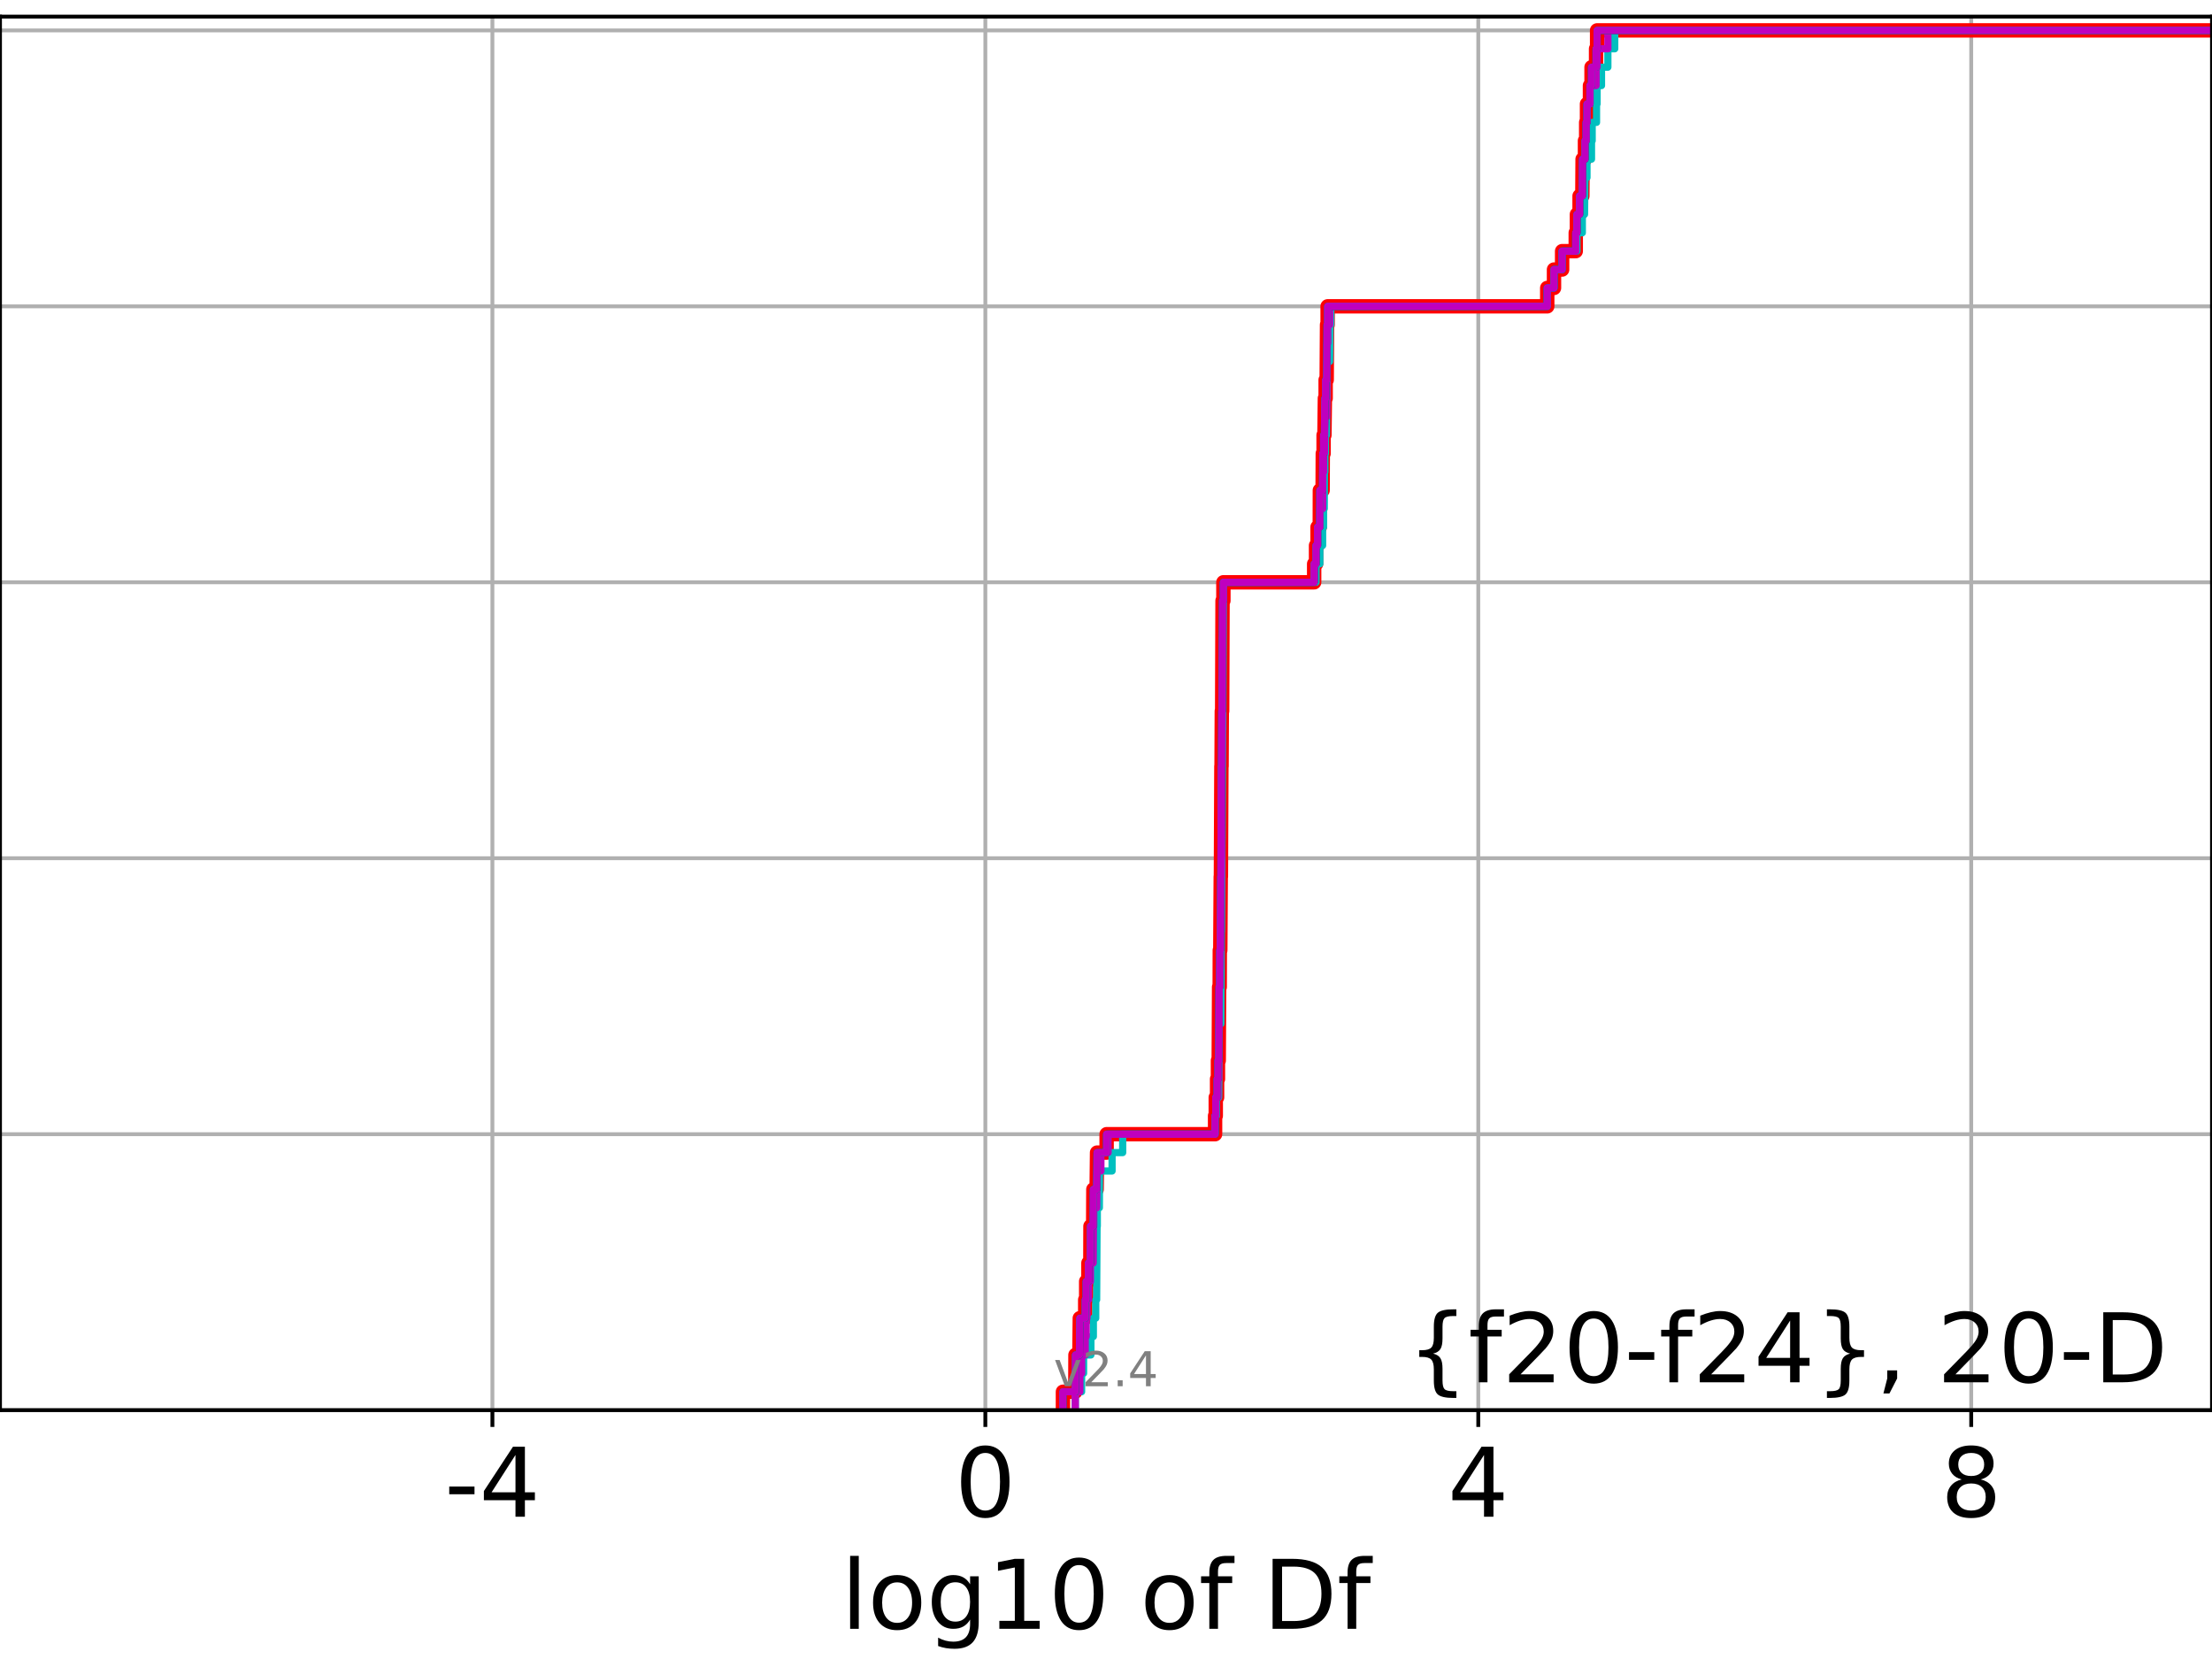 <?xml version="1.0" encoding="utf-8" standalone="no"?>
<!DOCTYPE svg PUBLIC "-//W3C//DTD SVG 1.1//EN"
  "http://www.w3.org/Graphics/SVG/1.1/DTD/svg11.dtd">
<!-- Created with matplotlib (https://matplotlib.org/) -->
<svg height="345.6pt" version="1.1" viewBox="0 0 460.8 345.6" width="460.8pt" xmlns="http://www.w3.org/2000/svg" xmlns:xlink="http://www.w3.org/1999/xlink">
 <defs>
  <style type="text/css">
*{stroke-linecap:butt;stroke-linejoin:round;}
  </style>
 </defs>
 <g id="figure_1">
  <g id="patch_1">
   <path d="M 0 345.6 
L 460.8 345.6 
L 460.8 0 
L 0 0 
z
" style="fill:#ffffff;"/>
  </g>
  <g id="axes_1">
   <g id="patch_2">
    <path d="M 0 293.76 
L 460.8 293.76 
L 460.8 3.456 
L 0 3.456 
z
" style="fill:#ffffff;"/>
   </g>
   <g id="matplotlib.axis_1">
    <g id="xtick_1">
     <g id="line2d_1">
      <path clip-path="url(#p9bd5b68d17)" d="M 102.577 293.76 
L 102.577 3.456 
" style="fill:none;stroke:#b0b0b0;stroke-linecap:square;stroke-width:0.8;"/>
     </g>
     <g id="line2d_2">
      <defs>
       <path d="M 0 0 
L 0 3.5 
" id="m8808819382" style="stroke:#000000;stroke-width:0.8;"/>
      </defs>
      <g>
       <use style="stroke:#000000;stroke-width:0.8;" x="102.577" xlink:href="#m8808819382" y="293.76"/>
      </g>
     </g>
     <g id="text_1">
      <!-- -4 -->
      <defs>
       <path d="M 4.891 31.391 
L 31.203 31.391 
L 31.203 23.391 
L 4.891 23.391 
z
" id="DejaVuSans-45"/>
       <path d="M 37.797 64.312 
L 12.891 25.391 
L 37.797 25.391 
z
M 35.203 72.906 
L 47.609 72.906 
L 47.609 25.391 
L 58.016 25.391 
L 58.016 17.188 
L 47.609 17.188 
L 47.609 0 
L 37.797 0 
L 37.797 17.188 
L 4.891 17.188 
L 4.891 26.703 
z
" id="DejaVuSans-52"/>
      </defs>
      <g transform="translate(92.607 315.957)scale(0.2 -0.2)">
       <use xlink:href="#DejaVuSans-45"/>
       <use x="36.084" xlink:href="#DejaVuSans-52"/>
      </g>
     </g>
    </g>
    <g id="xtick_2">
     <g id="line2d_3">
      <path clip-path="url(#p9bd5b68d17)" d="M 205.265 293.76 
L 205.265 3.456 
" style="fill:none;stroke:#b0b0b0;stroke-linecap:square;stroke-width:0.8;"/>
     </g>
     <g id="line2d_4">
      <g>
       <use style="stroke:#000000;stroke-width:0.8;" x="205.265" xlink:href="#m8808819382" y="293.76"/>
      </g>
     </g>
     <g id="text_2">
      <!-- 0 -->
      <defs>
       <path d="M 31.781 66.406 
Q 24.172 66.406 20.328 58.906 
Q 16.5 51.422 16.5 36.375 
Q 16.5 21.391 20.328 13.891 
Q 24.172 6.391 31.781 6.391 
Q 39.453 6.391 43.281 13.891 
Q 47.125 21.391 47.125 36.375 
Q 47.125 51.422 43.281 58.906 
Q 39.453 66.406 31.781 66.406 
z
M 31.781 74.219 
Q 44.047 74.219 50.516 64.516 
Q 56.984 54.828 56.984 36.375 
Q 56.984 17.969 50.516 8.266 
Q 44.047 -1.422 31.781 -1.422 
Q 19.531 -1.422 13.062 8.266 
Q 6.594 17.969 6.594 36.375 
Q 6.594 54.828 13.062 64.516 
Q 19.531 74.219 31.781 74.219 
z
" id="DejaVuSans-48"/>
      </defs>
      <g transform="translate(198.902 315.957)scale(0.2 -0.2)">
       <use xlink:href="#DejaVuSans-48"/>
      </g>
     </g>
    </g>
    <g id="xtick_3">
     <g id="line2d_5">
      <path clip-path="url(#p9bd5b68d17)" d="M 307.953 293.76 
L 307.953 3.456 
" style="fill:none;stroke:#b0b0b0;stroke-linecap:square;stroke-width:0.8;"/>
     </g>
     <g id="line2d_6">
      <g>
       <use style="stroke:#000000;stroke-width:0.8;" x="307.953" xlink:href="#m8808819382" y="293.76"/>
      </g>
     </g>
     <g id="text_3">
      <!-- 4 -->
      <g transform="translate(301.59 315.957)scale(0.2 -0.2)">
       <use xlink:href="#DejaVuSans-52"/>
      </g>
     </g>
    </g>
    <g id="xtick_4">
     <g id="line2d_7">
      <path clip-path="url(#p9bd5b68d17)" d="M 410.641 293.76 
L 410.641 3.456 
" style="fill:none;stroke:#b0b0b0;stroke-linecap:square;stroke-width:0.8;"/>
     </g>
     <g id="line2d_8">
      <g>
       <use style="stroke:#000000;stroke-width:0.8;" x="410.641" xlink:href="#m8808819382" y="293.76"/>
      </g>
     </g>
     <g id="text_4">
      <!-- 8 -->
      <defs>
       <path d="M 31.781 34.625 
Q 24.75 34.625 20.719 30.859 
Q 16.703 27.094 16.703 20.516 
Q 16.703 13.922 20.719 10.156 
Q 24.75 6.391 31.781 6.391 
Q 38.812 6.391 42.859 10.172 
Q 46.922 13.969 46.922 20.516 
Q 46.922 27.094 42.891 30.859 
Q 38.875 34.625 31.781 34.625 
z
M 21.922 38.812 
Q 15.578 40.375 12.031 44.719 
Q 8.5 49.078 8.5 55.328 
Q 8.5 64.062 14.719 69.141 
Q 20.953 74.219 31.781 74.219 
Q 42.672 74.219 48.875 69.141 
Q 55.078 64.062 55.078 55.328 
Q 55.078 49.078 51.531 44.719 
Q 48 40.375 41.703 38.812 
Q 48.828 37.156 52.797 32.312 
Q 56.781 27.484 56.781 20.516 
Q 56.781 9.906 50.312 4.234 
Q 43.844 -1.422 31.781 -1.422 
Q 19.734 -1.422 13.25 4.234 
Q 6.781 9.906 6.781 20.516 
Q 6.781 27.484 10.781 32.312 
Q 14.797 37.156 21.922 38.812 
z
M 18.312 54.391 
Q 18.312 48.734 21.844 45.562 
Q 25.391 42.391 31.781 42.391 
Q 38.141 42.391 41.719 45.562 
Q 45.312 48.734 45.312 54.391 
Q 45.312 60.062 41.719 63.234 
Q 38.141 66.406 31.781 66.406 
Q 25.391 66.406 21.844 63.234 
Q 18.312 60.062 18.312 54.391 
z
" id="DejaVuSans-56"/>
      </defs>
      <g transform="translate(404.278 315.957)scale(0.2 -0.2)">
       <use xlink:href="#DejaVuSans-56"/>
      </g>
     </g>
    </g>
    <g id="text_5">
     <!-- log10 of Df -->
     <defs>
      <path d="M 9.422 75.984 
L 18.406 75.984 
L 18.406 0 
L 9.422 0 
z
" id="DejaVuSans-108"/>
      <path d="M 30.609 48.391 
Q 23.391 48.391 19.188 42.75 
Q 14.984 37.109 14.984 27.297 
Q 14.984 17.484 19.156 11.844 
Q 23.344 6.203 30.609 6.203 
Q 37.797 6.203 41.984 11.859 
Q 46.188 17.531 46.188 27.297 
Q 46.188 37.016 41.984 42.703 
Q 37.797 48.391 30.609 48.391 
z
M 30.609 56 
Q 42.328 56 49.016 48.375 
Q 55.719 40.766 55.719 27.297 
Q 55.719 13.875 49.016 6.219 
Q 42.328 -1.422 30.609 -1.422 
Q 18.844 -1.422 12.172 6.219 
Q 5.516 13.875 5.516 27.297 
Q 5.516 40.766 12.172 48.375 
Q 18.844 56 30.609 56 
z
" id="DejaVuSans-111"/>
      <path d="M 45.406 27.984 
Q 45.406 37.75 41.375 43.109 
Q 37.359 48.484 30.078 48.484 
Q 22.859 48.484 18.828 43.109 
Q 14.797 37.75 14.797 27.984 
Q 14.797 18.266 18.828 12.891 
Q 22.859 7.516 30.078 7.516 
Q 37.359 7.516 41.375 12.891 
Q 45.406 18.266 45.406 27.984 
z
M 54.391 6.781 
Q 54.391 -7.172 48.188 -13.984 
Q 42 -20.797 29.203 -20.797 
Q 24.469 -20.797 20.266 -20.094 
Q 16.062 -19.391 12.109 -17.922 
L 12.109 -9.188 
Q 16.062 -11.328 19.922 -12.344 
Q 23.781 -13.375 27.781 -13.375 
Q 36.625 -13.375 41.016 -8.766 
Q 45.406 -4.156 45.406 5.172 
L 45.406 9.625 
Q 42.625 4.781 38.281 2.391 
Q 33.938 0 27.875 0 
Q 17.828 0 11.672 7.656 
Q 5.516 15.328 5.516 27.984 
Q 5.516 40.672 11.672 48.328 
Q 17.828 56 27.875 56 
Q 33.938 56 38.281 53.609 
Q 42.625 51.219 45.406 46.391 
L 45.406 54.688 
L 54.391 54.688 
z
" id="DejaVuSans-103"/>
      <path d="M 12.406 8.297 
L 28.516 8.297 
L 28.516 63.922 
L 10.984 60.406 
L 10.984 69.391 
L 28.422 72.906 
L 38.281 72.906 
L 38.281 8.297 
L 54.391 8.297 
L 54.391 0 
L 12.406 0 
z
" id="DejaVuSans-49"/>
      <path id="DejaVuSans-32"/>
      <path d="M 37.109 75.984 
L 37.109 68.5 
L 28.516 68.5 
Q 23.688 68.5 21.797 66.547 
Q 19.922 64.594 19.922 59.516 
L 19.922 54.688 
L 34.719 54.688 
L 34.719 47.703 
L 19.922 47.703 
L 19.922 0 
L 10.891 0 
L 10.891 47.703 
L 2.297 47.703 
L 2.297 54.688 
L 10.891 54.688 
L 10.891 58.5 
Q 10.891 67.625 15.141 71.797 
Q 19.391 75.984 28.609 75.984 
z
" id="DejaVuSans-102"/>
      <path d="M 19.672 64.797 
L 19.672 8.109 
L 31.594 8.109 
Q 46.688 8.109 53.688 14.938 
Q 60.688 21.781 60.688 36.531 
Q 60.688 51.172 53.688 57.984 
Q 46.688 64.797 31.594 64.797 
z
M 9.812 72.906 
L 30.078 72.906 
Q 51.266 72.906 61.172 64.094 
Q 71.094 55.281 71.094 36.531 
Q 71.094 17.672 61.125 8.828 
Q 51.172 0 30.078 0 
L 9.812 0 
z
" id="DejaVuSans-68"/>
     </defs>
     <g transform="translate(175.214 339.313)scale(0.2 -0.2)">
      <use xlink:href="#DejaVuSans-108"/>
      <use x="27.783" xlink:href="#DejaVuSans-111"/>
      <use x="88.965" xlink:href="#DejaVuSans-103"/>
      <use x="152.441" xlink:href="#DejaVuSans-49"/>
      <use x="216.064" xlink:href="#DejaVuSans-48"/>
      <use x="279.688" xlink:href="#DejaVuSans-32"/>
      <use x="311.475" xlink:href="#DejaVuSans-111"/>
      <use x="372.656" xlink:href="#DejaVuSans-102"/>
      <use x="407.861" xlink:href="#DejaVuSans-32"/>
      <use x="439.648" xlink:href="#DejaVuSans-68"/>
      <use x="516.65" xlink:href="#DejaVuSans-102"/>
     </g>
    </g>
   </g>
   <g id="matplotlib.axis_2">
    <g id="ytick_1">
     <g id="line2d_9">
      <path clip-path="url(#p9bd5b68d17)" d="M 0 293.76 
L 460.8 293.76 
" style="fill:none;stroke:#b0b0b0;stroke-linecap:square;stroke-width:0.8;"/>
     </g>
     <g id="line2d_10">
      <defs>
       <path d="M 0 0 
L -3.5 0 
" id="m27ffbc6f81" style="stroke:#000000;stroke-width:0.8;"/>
      </defs>
      <g>
       <use style="stroke:#000000;stroke-width:0.8;" x="0" xlink:href="#m27ffbc6f81" y="293.76"/>
      </g>
     </g>
    </g>
    <g id="ytick_2">
     <g id="line2d_11">
      <path clip-path="url(#p9bd5b68d17)" d="M 0 236.274 
L 460.8 236.274 
" style="fill:none;stroke:#b0b0b0;stroke-linecap:square;stroke-width:0.8;"/>
     </g>
     <g id="line2d_12">
      <g>
       <use style="stroke:#000000;stroke-width:0.8;" x="0" xlink:href="#m27ffbc6f81" y="236.274"/>
      </g>
     </g>
    </g>
    <g id="ytick_3">
     <g id="line2d_13">
      <path clip-path="url(#p9bd5b68d17)" d="M 0 178.788 
L 460.8 178.788 
" style="fill:none;stroke:#b0b0b0;stroke-linecap:square;stroke-width:0.8;"/>
     </g>
     <g id="line2d_14">
      <g>
       <use style="stroke:#000000;stroke-width:0.8;" x="0" xlink:href="#m27ffbc6f81" y="178.788"/>
      </g>
     </g>
    </g>
    <g id="ytick_4">
     <g id="line2d_15">
      <path clip-path="url(#p9bd5b68d17)" d="M 0 121.302 
L 460.8 121.302 
" style="fill:none;stroke:#b0b0b0;stroke-linecap:square;stroke-width:0.8;"/>
     </g>
     <g id="line2d_16">
      <g>
       <use style="stroke:#000000;stroke-width:0.8;" x="0" xlink:href="#m27ffbc6f81" y="121.302"/>
      </g>
     </g>
    </g>
    <g id="ytick_5">
     <g id="line2d_17">
      <path clip-path="url(#p9bd5b68d17)" d="M 0 63.816 
L 460.8 63.816 
" style="fill:none;stroke:#b0b0b0;stroke-linecap:square;stroke-width:0.8;"/>
     </g>
     <g id="line2d_18">
      <g>
       <use style="stroke:#000000;stroke-width:0.8;" x="0" xlink:href="#m27ffbc6f81" y="63.816"/>
      </g>
     </g>
    </g>
    <g id="ytick_6">
     <g id="line2d_19">
      <path clip-path="url(#p9bd5b68d17)" d="M 0 6.33 
L 460.8 6.33 
" style="fill:none;stroke:#b0b0b0;stroke-linecap:square;stroke-width:0.8;"/>
     </g>
     <g id="line2d_20">
      <g>
       <use style="stroke:#000000;stroke-width:0.8;" x="0" xlink:href="#m27ffbc6f81" y="6.33"/>
      </g>
     </g>
    </g>
   </g>
   <g id="line2d_21">
    <path clip-path="url(#p9bd5b68d17)" d="M 221.429 293.76 
L 221.429 289.928 
L 224.005 289.928 
L 224.039 282.263 
L 224.86 282.263 
L 224.944 274.598 
L 226.07 274.598 
L 226.07 270.766 
L 226.271 270.766 
L 226.271 266.933 
L 226.74 266.933 
L 226.74 263.101 
L 227.139 263.101 
L 227.166 255.436 
L 227.729 255.436 
L 227.766 247.771 
L 228.45 247.771 
L 228.537 240.106 
L 230.529 240.106 
L 230.529 236.274 
L 253.123 236.274 
L 253.123 232.442 
L 253.266 232.442 
L 253.266 228.609 
L 253.54 228.609 
L 253.54 224.777 
L 253.722 224.777 
L 253.722 220.944 
L 253.881 220.944 
L 253.963 205.615 
L 254.086 205.615 
L 254.107 197.95 
L 254.21 197.95 
L 254.305 182.621 
L 254.339 182.621 
L 254.438 159.626 
L 254.472 159.626 
L 254.524 148.129 
L 254.597 148.129 
L 254.678 125.135 
L 254.856 125.135 
L 254.856 121.302 
L 273.762 121.302 
L 273.762 117.47 
L 274.154 117.47 
L 274.154 113.637 
L 274.472 113.637 
L 274.472 109.805 
L 274.934 109.805 
L 274.951 102.14 
L 275.525 102.14 
L 275.561 94.475 
L 275.73 94.475 
L 275.73 90.643 
L 275.904 90.643 
L 275.998 82.978 
L 276.156 82.978 
L 276.156 79.146 
L 276.371 79.146 
L 276.448 67.649 
L 276.57 67.649 
L 276.57 63.816 
L 322.318 63.816 
L 322.318 59.984 
L 323.727 59.984 
L 323.727 56.151 
L 325.419 56.151 
L 325.419 52.319 
L 328.257 52.319 
L 328.257 48.487 
L 328.502 48.487 
L 328.502 44.654 
L 329.055 44.654 
L 329.055 40.822 
L 329.63 40.822 
L 329.683 33.157 
L 330.179 33.157 
L 330.179 29.325 
L 330.429 29.325 
L 330.429 25.492 
L 330.602 25.492 
L 330.602 21.66 
L 331.219 21.66 
L 331.219 17.827 
L 331.547 17.827 
L 331.547 13.995 
L 332.491 13.995 
L 332.491 10.163 
L 332.705 10.163 
L 332.705 6.33 
L 332.705 6.33 
L 460.8 6.33 
L 460.8 6.33 
" style="fill:none;stroke:#ff0000;stroke-linecap:square;stroke-width:3;"/>
   </g>
   <g id="line2d_22">
    <path clip-path="url(#p9bd5b68d17)" d="M 224.005 293.76 
L 224.005 289.928 
L 225.32 289.928 
L 225.32 286.095 
L 225.733 286.095 
L 225.733 282.263 
L 227.254 282.263 
L 227.254 278.43 
L 227.766 278.43 
L 227.766 274.598 
L 228.263 274.598 
L 228.263 270.766 
L 228.45 270.766 
L 228.537 255.436 
L 228.591 255.436 
L 228.591 251.604 
L 229.017 251.604 
L 229.05 243.939 
L 231.668 243.939 
L 231.668 240.106 
L 233.874 240.106 
L 233.874 236.274 
L 253.123 236.274 
L 253.123 232.442 
L 253.417 232.442 
L 253.417 228.609 
L 253.881 228.609 
L 253.963 213.28 
L 254.339 213.28 
L 254.437 194.118 
L 254.467 194.118 
L 254.569 174.956 
L 254.583 174.956 
L 254.689 151.961 
L 254.728 151.961 
L 254.835 125.135 
L 254.901 125.135 
L 254.901 121.302 
L 274.154 121.302 
L 274.154 117.47 
L 274.951 117.47 
L 274.951 113.637 
L 275.525 113.637 
L 275.525 109.805 
L 275.73 109.805 
L 275.73 105.973 
L 275.87 105.973 
L 275.904 98.308 
L 275.998 98.308 
L 275.998 94.475 
L 276.119 94.475 
L 276.119 90.643 
L 276.328 90.643 
L 276.371 82.978 
L 276.44 82.978 
L 276.448 75.313 
L 276.991 75.313 
L 277.07 67.649 
L 277.223 67.649 
L 277.223 63.816 
L 322.318 63.816 
L 322.318 59.984 
L 323.727 59.984 
L 323.727 56.151 
L 325.419 56.151 
L 325.419 52.319 
L 328.502 52.319 
L 328.502 48.487 
L 329.63 48.487 
L 329.63 44.654 
L 330.087 44.654 
L 330.179 36.989 
L 330.602 36.989 
L 330.602 33.157 
L 331.539 33.157 
L 331.539 29.325 
L 331.681 29.325 
L 331.681 25.492 
L 332.587 25.492 
L 332.587 21.66 
L 332.705 21.66 
L 332.705 17.827 
L 333.623 17.827 
L 333.623 13.995 
L 334.95 13.995 
L 334.95 10.163 
L 336.38 10.163 
L 336.38 6.33 
L 336.38 6.33 
L 460.8 6.33 
L 460.8 6.33 
" style="fill:none;stroke:#00bfbf;stroke-linecap:square;stroke-width:1.5;"/>
   </g>
   <g id="line2d_23">
    <path clip-path="url(#p9bd5b68d17)" d="M 224.005 293.76 
L 224.005 289.928 
L 224.944 289.928 
L 224.944 286.095 
L 225.32 286.095 
L 225.32 282.263 
L 226.07 282.263 
L 226.07 278.43 
L 226.271 278.43 
L 226.271 274.598 
L 226.442 274.598 
L 226.442 270.766 
L 226.74 270.766 
L 226.74 266.933 
L 227.139 266.933 
L 227.139 263.101 
L 227.729 263.101 
L 227.766 255.436 
L 227.852 255.436 
L 227.852 251.604 
L 228.45 251.604 
L 228.537 243.939 
L 229.338 243.939 
L 229.338 240.106 
L 230.831 240.106 
L 230.831 236.274 
L 253.123 236.274 
L 253.123 232.442 
L 253.266 232.442 
L 253.266 228.609 
L 253.722 228.609 
L 253.722 224.777 
L 253.881 224.777 
L 253.963 205.615 
L 254.086 205.615 
L 254.086 201.782 
L 254.21 201.782 
L 254.294 194.118 
L 254.339 194.118 
L 254.437 178.788 
L 254.472 178.788 
L 254.524 159.626 
L 254.583 159.626 
L 254.678 132.799 
L 254.734 132.799 
L 254.803 125.135 
L 254.856 125.135 
L 254.856 121.302 
L 273.762 121.302 
L 273.762 117.47 
L 274.154 117.47 
L 274.154 113.637 
L 274.472 113.637 
L 274.472 109.805 
L 274.951 109.805 
L 274.951 105.973 
L 275.525 105.973 
L 275.561 98.308 
L 275.73 98.308 
L 275.73 94.475 
L 275.904 94.475 
L 275.998 86.811 
L 276.371 86.811 
L 276.448 71.481 
L 276.57 71.481 
L 276.57 67.649 
L 276.991 67.649 
L 276.991 63.816 
L 322.318 63.816 
L 322.318 59.984 
L 323.727 59.984 
L 323.727 56.151 
L 325.419 56.151 
L 325.419 52.319 
L 328.257 52.319 
L 328.257 48.487 
L 328.502 48.487 
L 328.502 44.654 
L 329.055 44.654 
L 329.055 40.822 
L 329.63 40.822 
L 329.683 33.157 
L 330.179 33.157 
L 330.179 29.325 
L 330.429 29.325 
L 330.429 25.492 
L 330.602 25.492 
L 330.602 21.66 
L 331.219 21.66 
L 331.219 17.827 
L 332.491 17.827 
L 332.491 13.995 
L 332.705 13.995 
L 332.705 10.163 
L 334.95 10.163 
L 334.95 6.33 
L 334.95 6.33 
L 460.8 6.33 
L 460.8 6.33 
" style="fill:none;stroke:#bf00bf;stroke-linecap:square;stroke-width:1.5;"/>
   </g>
   <g id="line2d_24">
    <path clip-path="url(#p9bd5b68d17)" d="M 221.429 293.76 
L 221.429 289.928 
L 224.005 289.928 
L 224.039 282.263 
L 224.86 282.263 
L 224.944 274.598 
L 226.07 274.598 
L 226.07 270.766 
L 226.271 270.766 
L 226.271 266.933 
L 226.74 266.933 
L 226.74 263.101 
L 227.139 263.101 
L 227.166 255.436 
L 227.729 255.436 
L 227.766 247.771 
L 228.45 247.771 
L 228.537 240.106 
L 230.529 240.106 
L 230.529 236.274 
L 253.123 236.274 
L 253.123 232.442 
L 253.266 232.442 
L 253.266 228.609 
L 253.54 228.609 
L 253.54 224.777 
L 253.722 224.777 
L 253.722 220.944 
L 253.881 220.944 
L 253.963 205.615 
L 254.086 205.615 
L 254.107 197.95 
L 254.21 197.95 
L 254.305 182.621 
L 254.339 182.621 
L 254.438 159.626 
L 254.472 159.626 
L 254.524 148.129 
L 254.597 148.129 
L 254.678 125.135 
L 254.856 125.135 
L 254.856 121.302 
L 273.762 121.302 
L 273.762 117.47 
L 274.154 117.47 
L 274.154 113.637 
L 274.472 113.637 
L 274.472 109.805 
L 274.934 109.805 
L 274.951 102.14 
L 275.525 102.14 
L 275.561 94.475 
L 275.73 94.475 
L 275.73 90.643 
L 275.904 90.643 
L 275.998 82.978 
L 276.156 82.978 
L 276.156 79.146 
L 276.371 79.146 
L 276.448 67.649 
L 276.57 67.649 
L 276.57 63.816 
L 322.318 63.816 
L 322.318 59.984 
L 323.727 59.984 
L 323.727 56.151 
L 325.419 56.151 
L 325.419 52.319 
L 328.257 52.319 
L 328.257 48.487 
L 328.502 48.487 
L 328.502 44.654 
L 329.055 44.654 
L 329.055 40.822 
L 329.63 40.822 
L 329.683 33.157 
L 330.179 33.157 
L 330.179 29.325 
L 330.429 29.325 
L 330.429 25.492 
L 330.602 25.492 
L 330.602 21.66 
L 331.219 21.66 
L 331.219 17.827 
L 331.547 17.827 
L 331.547 13.995 
L 332.491 13.995 
L 332.491 10.163 
L 332.705 10.163 
L 332.705 6.33 
L 332.705 6.33 
L 460.8 6.33 
L 460.8 6.33 
" style="fill:none;stroke:#000000;stroke-linecap:square;stroke-width:1.5;"/>
   </g>
   <g id="line2d_25">
    <path clip-path="url(#p9bd5b68d17)" d="M 221.429 293.76 
L 221.429 289.928 
L 224.005 289.928 
L 224.039 282.263 
L 224.86 282.263 
L 224.944 274.598 
L 226.07 274.598 
L 226.07 270.766 
L 226.271 270.766 
L 226.271 266.933 
L 226.74 266.933 
L 226.74 263.101 
L 227.139 263.101 
L 227.166 255.436 
L 227.729 255.436 
L 227.766 247.771 
L 228.45 247.771 
L 228.537 240.106 
L 230.529 240.106 
L 230.529 236.274 
L 253.123 236.274 
L 253.123 232.442 
L 253.266 232.442 
L 253.266 228.609 
L 253.54 228.609 
L 253.54 224.777 
L 253.722 224.777 
L 253.722 220.944 
L 253.881 220.944 
L 253.963 205.615 
L 254.086 205.615 
L 254.107 197.95 
L 254.21 197.95 
L 254.305 182.621 
L 254.339 182.621 
L 254.438 159.626 
L 254.472 159.626 
L 254.524 148.129 
L 254.597 148.129 
L 254.678 125.135 
L 254.856 125.135 
L 254.856 121.302 
L 273.762 121.302 
L 273.762 117.47 
L 274.154 117.47 
L 274.154 113.637 
L 274.472 113.637 
L 274.472 109.805 
L 274.934 109.805 
L 274.951 102.14 
L 275.525 102.14 
L 275.561 94.475 
L 275.73 94.475 
L 275.73 90.643 
L 275.904 90.643 
L 275.998 82.978 
L 276.156 82.978 
L 276.156 79.146 
L 276.371 79.146 
L 276.448 67.649 
L 276.57 67.649 
L 276.57 63.816 
L 322.318 63.816 
L 322.318 59.984 
L 323.727 59.984 
L 323.727 56.151 
L 325.419 56.151 
L 325.419 52.319 
L 328.257 52.319 
L 328.257 48.487 
L 328.502 48.487 
L 328.502 44.654 
L 329.055 44.654 
L 329.055 40.822 
L 329.63 40.822 
L 329.683 33.157 
L 330.179 33.157 
L 330.179 29.325 
L 330.429 29.325 
L 330.429 25.492 
L 330.602 25.492 
L 330.602 21.66 
L 331.219 21.66 
L 331.219 17.827 
L 331.547 17.827 
L 331.547 13.995 
L 332.491 13.995 
L 332.491 10.163 
L 332.705 10.163 
L 332.705 6.33 
L 332.705 6.33 
L 460.8 6.33 
L 460.8 6.33 
" style="fill:none;stroke:#00bfbf;stroke-linecap:square;stroke-width:1.5;"/>
   </g>
   <g id="line2d_26">
    <path clip-path="url(#p9bd5b68d17)" d="M 221.429 293.76 
L 221.429 289.928 
L 224.005 289.928 
L 224.039 282.263 
L 224.86 282.263 
L 224.944 274.598 
L 226.07 274.598 
L 226.07 270.766 
L 226.271 270.766 
L 226.271 266.933 
L 226.74 266.933 
L 226.74 263.101 
L 227.139 263.101 
L 227.166 255.436 
L 227.729 255.436 
L 227.766 247.771 
L 228.45 247.771 
L 228.537 240.106 
L 230.529 240.106 
L 230.529 236.274 
L 253.123 236.274 
L 253.123 232.442 
L 253.266 232.442 
L 253.266 228.609 
L 253.54 228.609 
L 253.54 224.777 
L 253.722 224.777 
L 253.722 220.944 
L 253.881 220.944 
L 253.963 205.615 
L 254.086 205.615 
L 254.107 197.95 
L 254.21 197.95 
L 254.305 182.621 
L 254.339 182.621 
L 254.438 159.626 
L 254.472 159.626 
L 254.524 148.129 
L 254.597 148.129 
L 254.678 125.135 
L 254.856 125.135 
L 254.856 121.302 
L 273.762 121.302 
L 273.762 117.47 
L 274.154 117.47 
L 274.154 113.637 
L 274.472 113.637 
L 274.472 109.805 
L 274.934 109.805 
L 274.951 102.14 
L 275.525 102.14 
L 275.561 94.475 
L 275.73 94.475 
L 275.73 90.643 
L 275.904 90.643 
L 275.998 82.978 
L 276.156 82.978 
L 276.156 79.146 
L 276.371 79.146 
L 276.448 67.649 
L 276.57 67.649 
L 276.57 63.816 
L 322.318 63.816 
L 322.318 59.984 
L 323.727 59.984 
L 323.727 56.151 
L 325.419 56.151 
L 325.419 52.319 
L 328.257 52.319 
L 328.257 48.487 
L 328.502 48.487 
L 328.502 44.654 
L 329.055 44.654 
L 329.055 40.822 
L 329.63 40.822 
L 329.683 33.157 
L 330.179 33.157 
L 330.179 29.325 
L 330.429 29.325 
L 330.429 25.492 
L 330.602 25.492 
L 330.602 21.66 
L 331.219 21.66 
L 331.219 17.827 
L 331.547 17.827 
L 331.547 13.995 
L 332.491 13.995 
L 332.491 10.163 
L 332.705 10.163 
L 332.705 6.33 
L 332.705 6.33 
L 460.8 6.33 
L 460.8 6.33 
" style="fill:none;stroke:#bf00bf;stroke-linecap:square;stroke-width:1.5;"/>
   </g>
   <g id="patch_3">
    <path d="M 0 293.76 
L 0 3.456 
" style="fill:none;stroke:#000000;stroke-linecap:square;stroke-linejoin:miter;stroke-width:0.8;"/>
   </g>
   <g id="patch_4">
    <path d="M 460.8 293.76 
L 460.8 3.456 
" style="fill:none;stroke:#000000;stroke-linecap:square;stroke-linejoin:miter;stroke-width:0.8;"/>
   </g>
   <g id="patch_5">
    <path d="M 0 293.76 
L 460.8 293.76 
" style="fill:none;stroke:#000000;stroke-linecap:square;stroke-linejoin:miter;stroke-width:0.8;"/>
   </g>
   <g id="patch_6">
    <path d="M 0 3.456 
L 460.8 3.456 
" style="fill:none;stroke:#000000;stroke-linecap:square;stroke-linejoin:miter;stroke-width:0.8;"/>
   </g>
   <g id="text_6">
    <!-- {f20-f24}, 20-D -->
    <defs>
     <path d="M 51.125 -9.281 
L 51.125 -16.312 
L 48.094 -16.312 
Q 35.938 -16.312 31.812 -12.688 
Q 27.688 -9.078 27.688 1.703 
L 27.688 13.375 
Q 27.688 20.75 25.047 23.578 
Q 22.406 26.422 15.484 26.422 
L 12.5 26.422 
L 12.5 33.406 
L 15.484 33.406 
Q 22.469 33.406 25.078 36.203 
Q 27.688 39.016 27.688 46.297 
L 27.688 58.016 
Q 27.688 68.797 31.812 72.391 
Q 35.938 75.984 48.094 75.984 
L 51.125 75.984 
L 51.125 69 
L 47.797 69 
Q 40.922 69 38.812 66.844 
Q 36.719 64.703 36.719 57.812 
L 36.719 45.703 
Q 36.719 38.031 34.5 34.562 
Q 32.281 31.109 26.906 29.891 
Q 32.328 28.562 34.516 25.094 
Q 36.719 21.625 36.719 14.016 
L 36.719 1.906 
Q 36.719 -4.984 38.812 -7.125 
Q 40.922 -9.281 47.797 -9.281 
z
" id="DejaVuSans-123"/>
     <path d="M 19.188 8.297 
L 53.609 8.297 
L 53.609 0 
L 7.328 0 
L 7.328 8.297 
Q 12.938 14.109 22.625 23.891 
Q 32.328 33.688 34.812 36.531 
Q 39.547 41.844 41.422 45.531 
Q 43.312 49.219 43.312 52.781 
Q 43.312 58.594 39.234 62.25 
Q 35.156 65.922 28.609 65.922 
Q 23.969 65.922 18.812 64.312 
Q 13.672 62.703 7.812 59.422 
L 7.812 69.391 
Q 13.766 71.781 18.938 73 
Q 24.125 74.219 28.422 74.219 
Q 39.75 74.219 46.484 68.547 
Q 53.219 62.891 53.219 53.422 
Q 53.219 48.922 51.531 44.891 
Q 49.859 40.875 45.406 35.406 
Q 44.188 33.984 37.641 27.219 
Q 31.109 20.453 19.188 8.297 
z
" id="DejaVuSans-50"/>
     <path d="M 12.5 -9.281 
L 15.922 -9.281 
Q 22.75 -9.281 24.828 -7.172 
Q 26.906 -5.078 26.906 1.906 
L 26.906 14.016 
Q 26.906 21.625 29.094 25.094 
Q 31.297 28.562 36.719 29.891 
Q 31.297 31.109 29.094 34.562 
Q 26.906 38.031 26.906 45.703 
L 26.906 57.812 
Q 26.906 64.75 24.828 66.875 
Q 22.75 69 15.922 69 
L 12.5 69 
L 12.5 75.984 
L 15.578 75.984 
Q 27.734 75.984 31.812 72.391 
Q 35.891 68.797 35.891 58.016 
L 35.891 46.297 
Q 35.891 39.016 38.516 36.203 
Q 41.156 33.406 48.094 33.406 
L 51.125 33.406 
L 51.125 26.422 
L 48.094 26.422 
Q 41.156 26.422 38.516 23.578 
Q 35.891 20.75 35.891 13.375 
L 35.891 1.703 
Q 35.891 -9.078 31.812 -12.688 
Q 27.734 -16.312 15.578 -16.312 
L 12.5 -16.312 
z
" id="DejaVuSans-125"/>
     <path d="M 11.719 12.406 
L 22.016 12.406 
L 22.016 4 
L 14.016 -11.625 
L 7.719 -11.625 
L 11.719 4 
z
" id="DejaVuSans-44"/>
    </defs>
    <g transform="translate(293.159 287.954)scale(0.2 -0.2)">
     <use xlink:href="#DejaVuSans-123"/>
     <use x="63.623" xlink:href="#DejaVuSans-102"/>
     <use x="98.828" xlink:href="#DejaVuSans-50"/>
     <use x="162.451" xlink:href="#DejaVuSans-48"/>
     <use x="226.074" xlink:href="#DejaVuSans-45"/>
     <use x="262.158" xlink:href="#DejaVuSans-102"/>
     <use x="297.363" xlink:href="#DejaVuSans-50"/>
     <use x="360.986" xlink:href="#DejaVuSans-52"/>
     <use x="424.609" xlink:href="#DejaVuSans-125"/>
     <use x="488.232" xlink:href="#DejaVuSans-44"/>
     <use x="520.02" xlink:href="#DejaVuSans-32"/>
     <use x="551.807" xlink:href="#DejaVuSans-50"/>
     <use x="615.43" xlink:href="#DejaVuSans-48"/>
     <use x="679.053" xlink:href="#DejaVuSans-45"/>
     <use x="715.137" xlink:href="#DejaVuSans-68"/>
    </g>
   </g>
   <g id="text_7">
    <!-- v2.4 -->
    <defs>
     <path d="M 2.984 54.688 
L 12.5 54.688 
L 29.594 8.797 
L 46.688 54.688 
L 56.203 54.688 
L 35.688 0 
L 23.484 0 
z
" id="DejaVuSans-118"/>
     <path d="M 10.688 12.406 
L 21 12.406 
L 21 0 
L 10.688 0 
z
" id="DejaVuSans-46"/>
    </defs>
    <g style="fill:#808080;" transform="translate(219.489 288.777)scale(0.1 -0.1)">
     <use xlink:href="#DejaVuSans-118"/>
     <use x="59.18" xlink:href="#DejaVuSans-50"/>
     <use x="122.803" xlink:href="#DejaVuSans-46"/>
     <use x="154.59" xlink:href="#DejaVuSans-52"/>
    </g>
   </g>
  </g>
 </g>
 <defs>
  <clipPath id="p9bd5b68d17">
   <rect height="290.304" width="460.8" x="0" y="3.456"/>
  </clipPath>
 </defs>
</svg>
